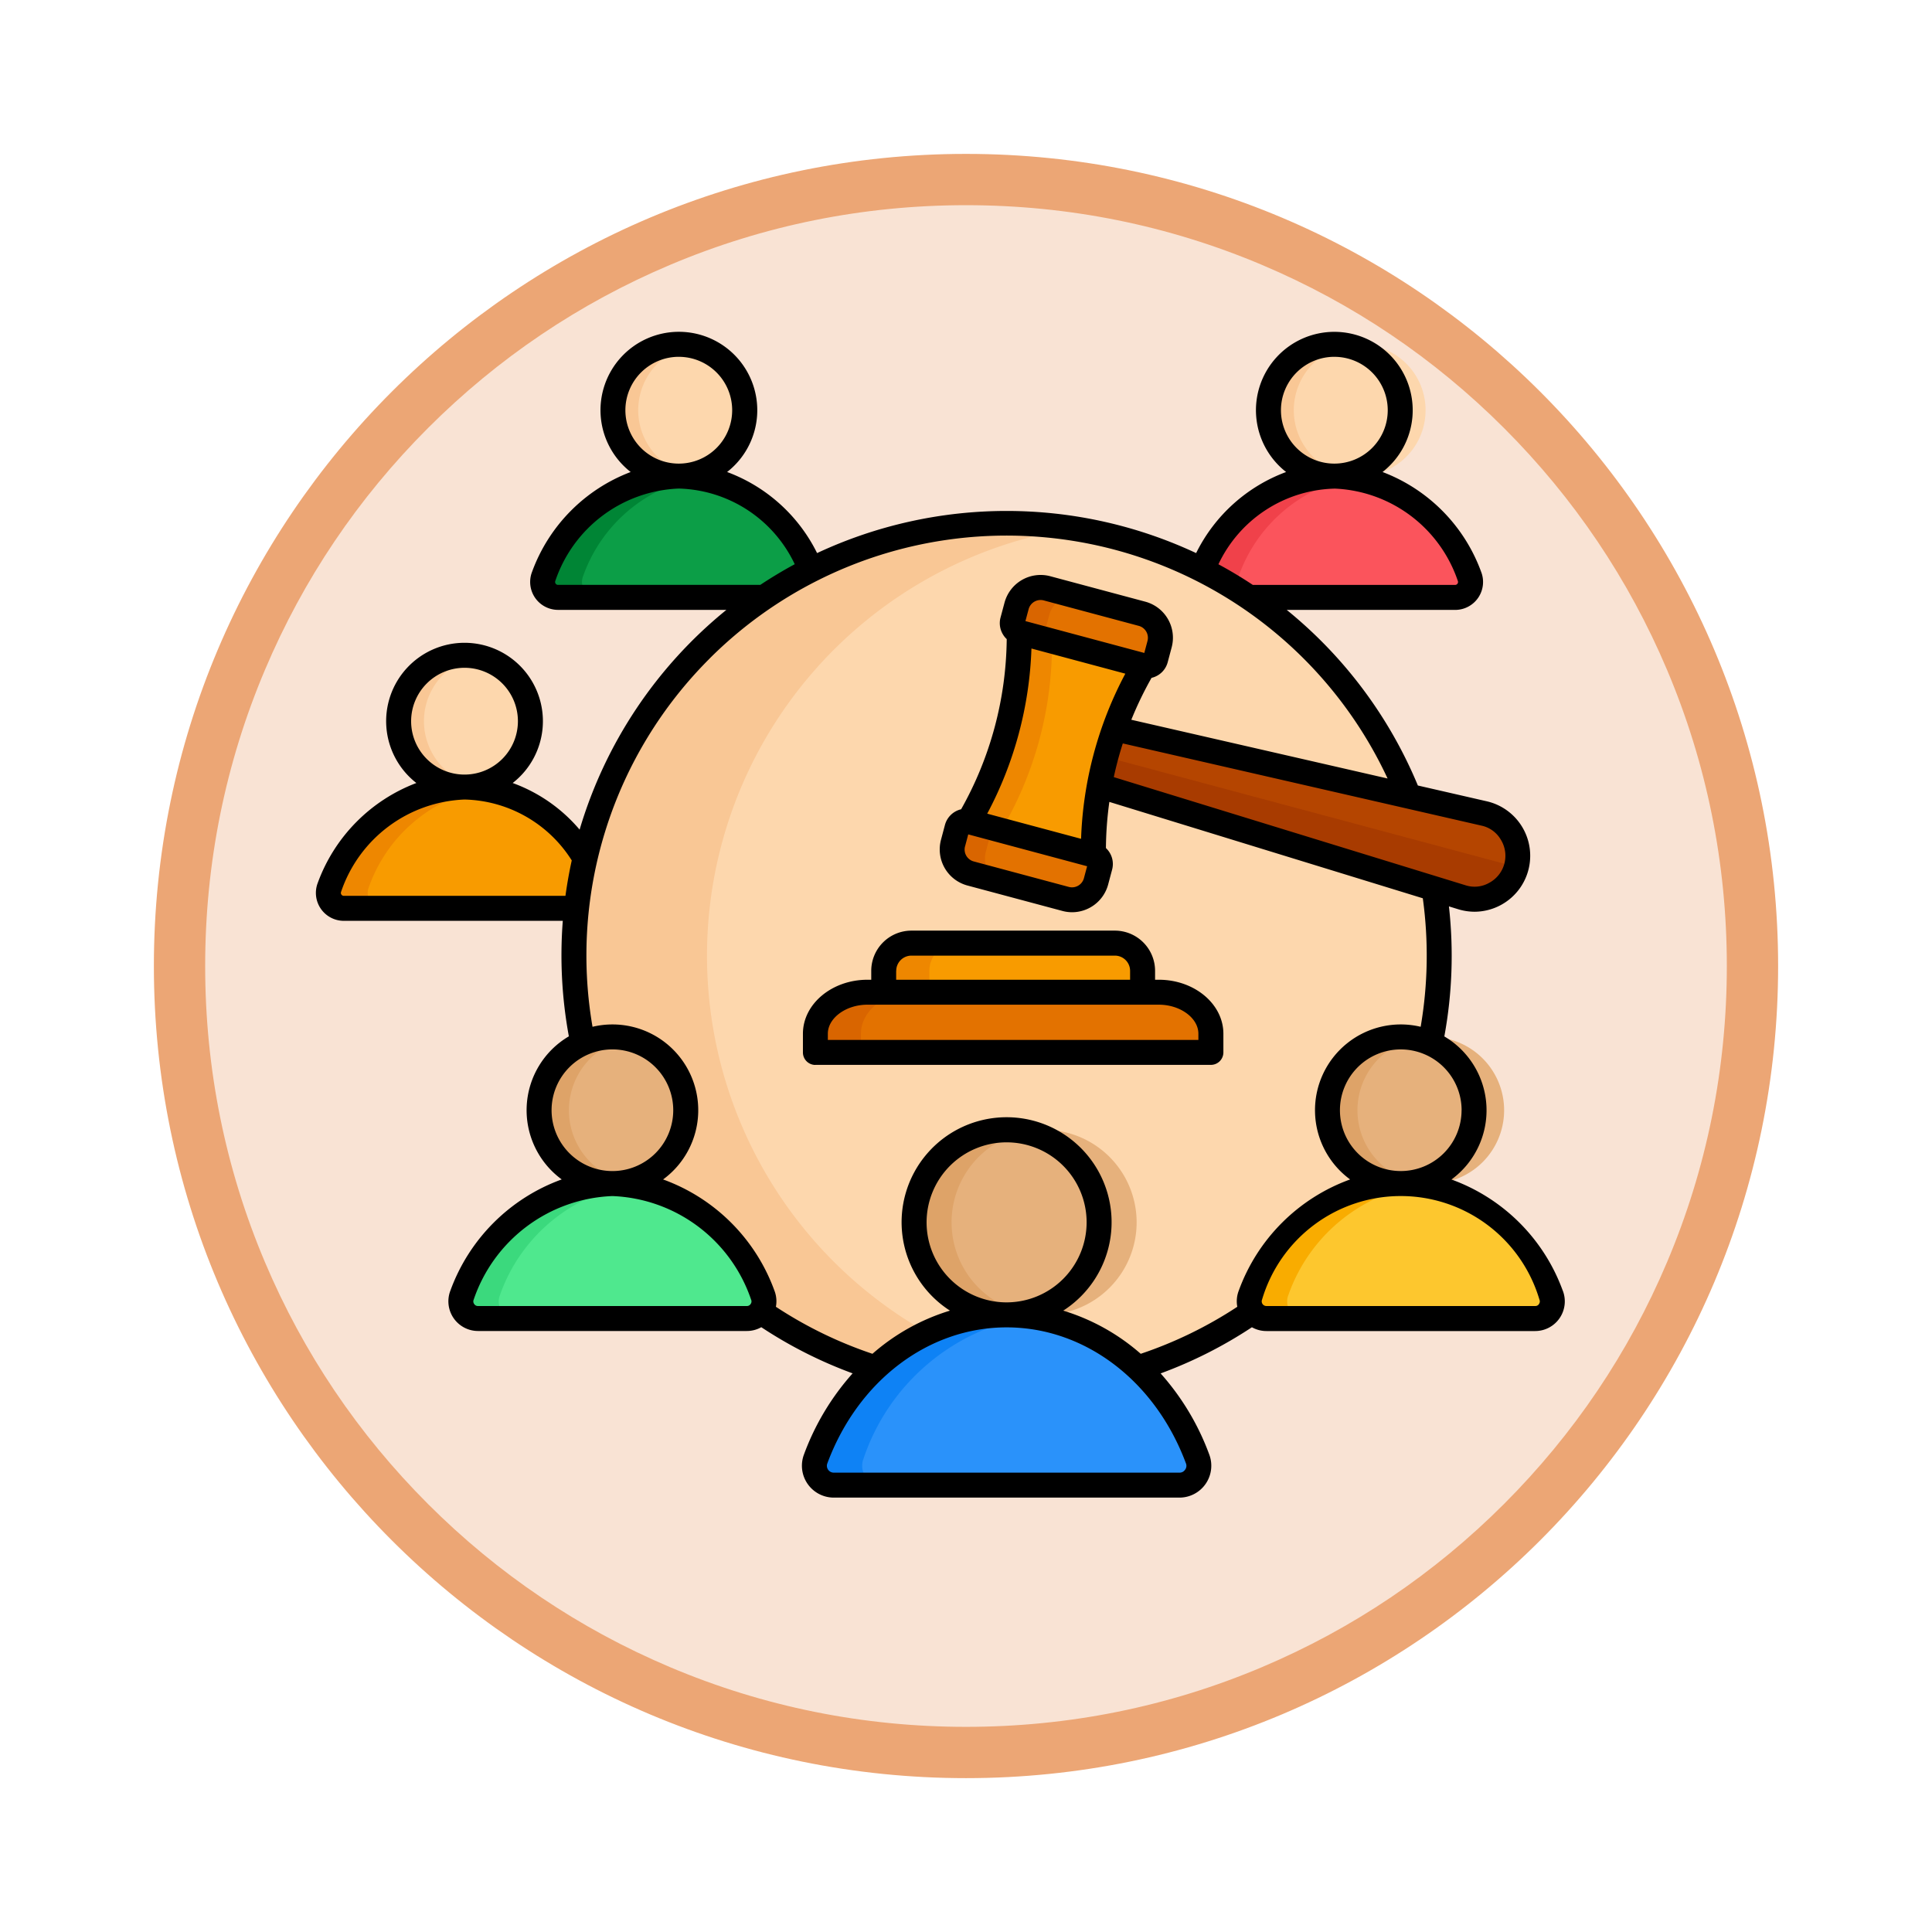 <svg xmlns="http://www.w3.org/2000/svg" xmlns:xlink="http://www.w3.org/1999/xlink" width="113" height="113" viewBox="0 0 113 113">
  <defs>
    <filter id="Path_982547" x="0" y="0" width="113" height="113" filterUnits="userSpaceOnUse">
      <feOffset dy="3" input="SourceAlpha"/>
      <feGaussianBlur stdDeviation="3" result="blur"/>
      <feFlood flood-opacity="0.161"/>
      <feComposite operator="in" in2="blur"/>
      <feComposite in="SourceGraphic"/>
    </filter>
  </defs>
  <g id="Group_1220657" data-name="Group 1220657" transform="translate(-325 -5997.808)">
    <g id="Group_1220545" data-name="Group 1220545" transform="translate(0 25)">
      <g id="Group_1220252" data-name="Group 1220252" transform="translate(0 -1556)">
        <g id="Group_1208705" data-name="Group 1208705" transform="translate(-1.454 3213.429)">
          <g id="Group_1148633" data-name="Group 1148633" transform="translate(71.408 600.047)">
            <g id="Group_1148525" data-name="Group 1148525" transform="translate(264.046 3721.333)">
              <g transform="matrix(1, 0, 0, 1, -9, -6)" filter="url(#Path_982547)">
                <g id="Path_982547-2" data-name="Path 982547" transform="translate(9 6)" fill="#f9e3d4">
                  <path d="M 47.5 93.5 C 41.289 93.5 35.265 92.284 29.595 89.886 C 24.118 87.569 19.198 84.252 14.973 80.027 C 10.748 75.802 7.431 70.882 5.114 65.405 C 2.716 59.735 1.5 53.711 1.5 47.5 C 1.5 41.289 2.716 35.265 5.114 29.595 C 7.431 24.118 10.748 19.198 14.973 14.973 C 19.198 10.748 24.118 7.431 29.595 5.114 C 35.265 2.716 41.289 1.5 47.5 1.5 C 53.711 1.5 59.735 2.716 65.405 5.114 C 70.882 7.431 75.802 10.748 80.027 14.973 C 84.252 19.198 87.569 24.118 89.886 29.595 C 92.284 35.265 93.5 41.289 93.5 47.5 C 93.5 53.711 92.284 59.735 89.886 65.405 C 87.569 70.882 84.252 75.802 80.027 80.027 C 75.802 84.252 70.882 87.569 65.405 89.886 C 59.735 92.284 53.711 93.5 47.5 93.5 Z" stroke="none"/>
                  <path d="M 47.5 3 C 41.491 3 35.664 4.176 30.18 6.496 C 24.881 8.737 20.122 11.946 16.034 16.034 C 11.946 20.122 8.737 24.881 6.496 30.18 C 4.176 35.664 3 41.491 3 47.5 C 3 53.509 4.176 59.336 6.496 64.82 C 8.737 70.119 11.946 74.878 16.034 78.966 C 20.122 83.054 24.881 86.263 30.18 88.504 C 35.664 90.824 41.491 92 47.5 92 C 53.509 92 59.336 90.824 64.82 88.504 C 70.119 86.263 74.878 83.054 78.966 78.966 C 83.054 74.878 86.263 70.119 88.504 64.82 C 90.824 59.336 92 53.509 92 47.5 C 92 41.491 90.824 35.664 88.504 30.18 C 86.263 24.881 83.054 20.122 78.966 16.034 C 74.878 11.946 70.119 8.737 64.82 6.496 C 59.336 4.176 53.509 3 47.5 3 M 47.5 0 C 73.734 0 95 21.266 95 47.5 C 95 73.734 73.734 95 47.5 95 C 21.266 95 0 73.734 0 47.5 C 0 21.266 21.266 0 47.5 0 Z" stroke="none" fill="#eca675"/>
                </g>
              </g>
            </g>
          </g>
        </g>
      </g>
      <g id="subasta_3_" data-name="subasta (3)" transform="translate(337.469 5969.556)">
        <path id="Path_1169765" data-name="Path 1169765" d="M367.175,80.412a8.677,8.677,0,0,1,7.9,5.864.9.9,0,0,1-.841,1.229H360.114a.9.9,0,0,1-.841-1.229A8.677,8.677,0,0,1,367.175,80.412Z" transform="translate(-301.598 -49.314)" fill="#f0414a" fill-rule="evenodd"/>
        <path id="Path_1169766" data-name="Path 1169766" d="M381.775,81a8.87,8.87,0,0,1,6.753,5.778.9.9,0,0,1-.841,1.229H375.864a.9.9,0,0,1-.841-1.229A8.87,8.87,0,0,1,381.775,81Z" transform="translate(-315.047 -49.82)" fill="#fb545c" fill-rule="evenodd"/>
        <circle id="Ellipse_14497" data-name="Ellipse 14497" cx="3.854" cy="3.854" r="3.854" transform="translate(61.209 23.975) rotate(-7.992)" fill="#f9c795"/>
        <path id="Path_1169767" data-name="Path 1169767" d="M400.6,28.148a3.854,3.854,0,1,1-3.114,3.782,3.855,3.855,0,0,1,3.114-3.782Z" transform="translate(-334.283 -4.686)" fill="#fdd7ad" fill-rule="evenodd"/>
        <path id="Path_1169768" data-name="Path 1169768" d="M104.748,80.412a8.676,8.676,0,0,1,7.9,5.864.9.9,0,0,1-.841,1.229H97.686a.9.9,0,0,1-.841-1.229A8.677,8.677,0,0,1,104.748,80.412Z" transform="translate(-77.513 -49.314)" fill="#008535" fill-rule="evenodd"/>
        <path id="Path_1169769" data-name="Path 1169769" d="M119.347,81a8.87,8.87,0,0,1,6.753,5.778.9.9,0,0,1-.841,1.229H113.436a.9.9,0,0,1-.841-1.229A8.87,8.87,0,0,1,119.347,81Z" transform="translate(-90.962 -49.82)" fill="#0c9e47" fill-rule="evenodd"/>
        <path id="Path_1169770" data-name="Path 1169770" d="M128.787,35.367a3.854,3.854,0,1,0-3.854-3.854A3.861,3.861,0,0,0,128.787,35.367Z" transform="translate(-101.552 -4.269)" fill="#f9c795" fill-rule="evenodd"/>
        <path id="Path_1169771" data-name="Path 1169771" d="M138.172,28.148a3.854,3.854,0,0,1,0,7.565,3.854,3.854,0,0,1,0-7.565Z" transform="translate(-110.198 -4.686)" fill="#fdd7ad" fill-rule="evenodd"/>
        <path id="Path_1169772" data-name="Path 1169772" d="M18.969,204.9a8.677,8.677,0,0,1,7.9,5.864.9.9,0,0,1-.841,1.229H11.907a.9.9,0,0,1-.841-1.229,8.676,8.676,0,0,1,7.9-5.864Z" transform="translate(-4.267 -155.615)" fill="#ee8700" fill-rule="evenodd"/>
        <path id="Path_1169773" data-name="Path 1169773" d="M33.568,205.495a8.87,8.87,0,0,1,6.753,5.778.9.9,0,0,1-.841,1.229H27.657a.9.9,0,0,1-.841-1.229A8.87,8.87,0,0,1,33.568,205.495Z" transform="translate(-17.716 -156.122)" fill="#f89b00" fill-rule="evenodd"/>
        <path id="Path_1169774" data-name="Path 1169774" d="M43.008,159.857A3.854,3.854,0,1,0,39.154,156,3.861,3.861,0,0,0,43.008,159.857Z" transform="translate(-28.306 -110.571)" fill="#f9c795" fill-rule="evenodd"/>
        <path id="Path_1169775" data-name="Path 1169775" d="M52.394,152.638a3.854,3.854,0,0,1,0,7.565,3.854,3.854,0,0,1,0-7.565Z" transform="translate(-36.952 -110.987)" fill="#fdd7ad" fill-rule="evenodd"/>
        <circle id="Ellipse_14498" data-name="Ellipse 14498" cx="25.303" cy="25.303" r="25.303" transform="translate(21.103 33.847)" fill="#f9c795"/>
        <path id="Path_1169776" data-name="Path 1169776" d="M198.007,144.181a25.187,25.187,0,0,1-14,7.11,25.3,25.3,0,0,1,0-50,25.3,25.3,0,0,1,14,42.894Z" transform="translate(-133.709 -67.139)" fill="#fdd7ad" fill-rule="evenodd"/>
        <path id="Path_1169777" data-name="Path 1169777" d="M216.8,416.178c5.022,0,9.33,3.476,11.17,8.43a1.134,1.134,0,0,1-1.063,1.529H206.7a1.134,1.134,0,0,1-1.063-1.529c1.84-4.953,6.148-8.43,11.17-8.43Z" transform="translate(-170.398 -336.022)" fill="#0e82f5" fill-rule="evenodd"/>
        <path id="Path_1169778" data-name="Path 1169778" d="M234.532,416.8a12.449,12.449,0,0,1,9.773,8.339,1.134,1.134,0,0,1-1.063,1.529H225.822a1.134,1.134,0,0,1-1.063-1.529A12.45,12.45,0,0,1,234.532,416.8Z" transform="translate(-186.729 -336.552)" fill="#2a92fa" fill-rule="evenodd"/>
        <circle id="Ellipse_14499" data-name="Ellipse 14499" cx="5.41" cy="5.41" r="5.41" transform="translate(40.996 69.335)" fill="#dea368"/>
        <path id="Path_1169779" data-name="Path 1169779" d="M264.806,342.876a5.412,5.412,0,1,1-4.315,5.3A5.412,5.412,0,0,1,264.806,342.876Z" transform="translate(-217.304 -273.43)" fill="#e6b17c" fill-rule="evenodd"/>
        <path id="Path_1169780" data-name="Path 1169780" d="M388.516,363.62a9.655,9.655,0,0,1,8.794,6.525,1,1,0,0,1-.936,1.367H380.658a1,1,0,0,1-.936-1.367A9.655,9.655,0,0,1,388.516,363.62Z" transform="translate(-319.053 -291.143)" fill="#f9ac00" fill-rule="evenodd"/>
        <path id="Path_1169781" data-name="Path 1169781" d="M402.592,364.115a9.839,9.839,0,0,1,7.685,6.453,1,1,0,0,1-.936,1.367h-13.5a1,1,0,0,1-.936-1.367,9.839,9.839,0,0,1,7.684-6.453Z" transform="translate(-332.021 -291.566)" fill="#fdc72e" fill-rule="evenodd"/>
        <circle id="Ellipse_14500" data-name="Ellipse 14500" cx="4.288" cy="4.288" r="4.288" transform="translate(64.71 64.424) rotate(-6.258)" fill="#dea368"/>
        <g id="Group_1220544" data-name="Group 1220544" transform="translate(14.485 37.614)">
          <path id="Path_1169782" data-name="Path 1169782" d="M426.387,305.537a4.289,4.289,0,1,1-3.411,4.2A4.289,4.289,0,0,1,426.387,305.537Z" transform="translate(-370.534 -279.16)" fill="#e6b17c" fill-rule="evenodd"/>
          <path id="Path_1169783" data-name="Path 1169783" d="M240.883,270.892h-7.571v-1.9a1.623,1.623,0,0,1,1.62-1.62h11.9a1.623,1.623,0,0,1,1.62,1.62v1.9Z" transform="translate(-208.581 -246.57)" fill="#ee8700" fill-rule="evenodd"/>
          <path id="Path_1169784" data-name="Path 1169784" d="M256.467,270.892h-4.9v-1.9a1.623,1.623,0,0,1,1.62-1.62h9.236a1.623,1.623,0,0,1,1.62,1.62v1.9Z" transform="translate(-224.164 -246.57)" fill="#f89b00" fill-rule="evenodd"/>
          <path id="Path_1169785" data-name="Path 1169785" d="M209,287.027H226.05c1.677,0,3.045,1.091,3.045,2.429v1.092H205.96v-1.092c0-1.338,1.368-2.429,3.045-2.429Z" transform="translate(-185.225 -263.355)" fill="#d96500" fill-rule="evenodd"/>
          <path id="Path_1169786" data-name="Path 1169786" d="M227.255,287.027h14.379c1.677,0,3.045,1.091,3.045,2.429v1.092H224.21v-1.092C224.21,288.118,225.578,287.027,227.255,287.027Z" transform="translate(-200.809 -263.355)" fill="#e37200" fill-rule="evenodd"/>
          <path id="Path_1169787" data-name="Path 1169787" d="M311.208,182.819l.869-3.244,22.869,5.242a2.452,2.452,0,0,1,1.606,1.164,2.524,2.524,0,0,1-.945,3.528,2.451,2.451,0,0,1-1.973.2l-22.426-6.9Z" transform="translate(-275.096 -171.602)" fill="#b54500" fill-rule="evenodd"/>
          <path id="Path_1169788" data-name="Path 1169788" d="M311.208,192.3l.435-1.622,25.193,6.75a2.529,2.529,0,0,1-1.228,1.562,2.451,2.451,0,0,1-1.973.205l-22.426-6.9Z" transform="translate(-275.096 -181.082)" fill="#a83b00" fill-rule="evenodd"/>
          <path id="Path_1169789" data-name="Path 1169789" d="M275.834,138.548l.291-1.087-7.3-1.956-.291,1.087a21.413,21.413,0,0,1-2.966,11.07l-.291,1.087,7.3,1.956.291-1.087A21.431,21.431,0,0,1,275.834,138.548Z" transform="translate(-235.875 -133.971)" fill="#ee8700" fill-rule="evenodd"/>
          <path id="Path_1169790" data-name="Path 1169790" d="M287.03,141.547l.291-1.087-5.384-1.443-.291,1.087a21.413,21.413,0,0,1-2.966,11.07l-.291,1.087,5.384,1.443.291-1.087A21.431,21.431,0,0,1,287.03,141.547Z" transform="translate(-247.071 -136.971)" fill="#f89b00" fill-rule="evenodd"/>
          <path id="Path_1169791" data-name="Path 1169791" d="M284.8,126.954l.233-.87a1.456,1.456,0,0,1,1.778-1.026l5.559,1.49a1.455,1.455,0,0,1,1.026,1.778l-.233.87a.552.552,0,0,1-.674.389l-7.3-1.956A.552.552,0,0,1,284.8,126.954Z" transform="translate(-252.528 -125.009)" fill="#d96500" fill-rule="evenodd"/>
          <path id="Path_1169792" data-name="Path 1169792" d="M299.92,128.57l3.644.976h0a1.456,1.456,0,0,1,1.024,1.777l-.233.87a.552.552,0,0,1-.674.389L298.3,131.14a.552.552,0,0,1-.387-.674l.233-.87a1.456,1.456,0,0,1,1.778-1.026Z" transform="translate(-263.724 -128.007)" fill="#e37200" fill-rule="evenodd"/>
          <path id="Path_1169793" data-name="Path 1169793" d="M260.77,219.86l.233-.87a.552.552,0,0,1,.674-.389l7.3,1.956a.552.552,0,0,1,.389.674l-.233.87a1.456,1.456,0,0,1-1.778,1.026l-5.56-1.49A1.456,1.456,0,0,1,260.77,219.86Z" transform="translate(-231.985 -204.91)" fill="#d96500" fill-rule="evenodd"/>
          <path id="Path_1169794" data-name="Path 1169794" d="M280.174,223.558a.552.552,0,0,1,.387.674l-.233.87a1.456,1.456,0,0,1-1.778,1.026l-3.644-.976h0a1.456,1.456,0,0,1-1.024-1.777l.233-.87a.552.552,0,0,1,.674-.389l5.386,1.443Z" transform="translate(-243.179 -207.911)" fill="#e37200" fill-rule="evenodd"/>
          <path id="Path_1169795" data-name="Path 1169795" d="M72.91,363.62a9.655,9.655,0,0,1,8.794,6.525,1,1,0,0,1-.936,1.367H65.052a1,1,0,0,1-.936-1.367A9.655,9.655,0,0,1,72.91,363.62Z" transform="translate(-64.045 -328.757)" fill="#3bd97d" fill-rule="evenodd"/>
          <path id="Path_1169796" data-name="Path 1169796" d="M86.987,364.115a9.839,9.839,0,0,1,7.685,6.453,1,1,0,0,1-.936,1.367h-13.5a1,1,0,0,1-.936-1.367,9.839,9.839,0,0,1,7.685-6.453Z" transform="translate(-77.013 -329.18)" fill="#4fe88e" fill-rule="evenodd"/>
        </g>
        <circle id="Ellipse_14501" data-name="Ellipse 14501" cx="4.288" cy="4.288" r="4.288" transform="matrix(0.999, -0.036, 0.036, 0.999, 18.919, 64.036)" fill="#dea368"/>
        <path id="Path_1169797" data-name="Path 1169797" d="M110.782,305.537a4.289,4.289,0,0,1,0,8.4,4.289,4.289,0,0,1,0-8.4Z" transform="translate(-86.556 -241.547)" fill="#e6b17c" fill-rule="evenodd"/>
        <path id="Path_1169798" data-name="Path 1169798" d="M35.95,63.715c0-.92,1.059-1.7,2.314-1.7H55.309c1.255,0,2.314.778,2.314,1.7v.362H35.95Zm4-3.68a.89.89,0,0,1,.889-.89h11.9a.891.891,0,0,1,.89.89v.522H39.946v-.522Zm-4.727,5.5H58.354a.731.731,0,0,0,.731-.731V63.715c0-1.741-1.693-3.159-3.775-3.159h-.22v-.522a2.354,2.354,0,0,0-2.351-2.351h-11.9a2.353,2.353,0,0,0-2.35,2.351v.522h-.221c-2.082,0-3.775,1.418-3.775,3.159v1.093a.731.731,0,0,0,.731.731ZM77.546,79.521a.248.248,0,0,1-.225.118H61.6a.272.272,0,0,1-.254-.372,8.46,8.46,0,0,1,16.225,0,.249.249,0,0,1-.029.254Zm-20.7,9.69a.377.377,0,0,1-.332.174H36.3a.4.4,0,0,1-.378-.545c1.795-4.83,5.911-7.952,10.485-7.952s8.69,3.122,10.487,7.952a.379.379,0,0,1-.047.372Zm-25.412-9.69a.248.248,0,0,1-.226.118H15.492a.248.248,0,0,1-.226-.118.251.251,0,0,1-.03-.254,8.932,8.932,0,0,1,8.113-6.059,8.931,8.931,0,0,1,8.113,6.059A.249.249,0,0,1,31.434,79.521ZM19.792,68.189a3.558,3.558,0,1,1,3.558,3.557,3.563,3.563,0,0,1-3.558-3.557ZM46.406,79.426a4.68,4.68,0,1,1,4.68-4.68A4.685,4.685,0,0,1,46.406,79.426ZM29.031,41.775a24.524,24.524,0,0,0-6.844,21.533,5.016,5.016,0,0,1,4.127,8.928,10.864,10.864,0,0,1,6.511,6.5,1.717,1.717,0,0,1,.087.948,24.379,24.379,0,0,0,5.648,2.75,12.3,12.3,0,0,1,4.533-2.525,6.141,6.141,0,1,1,6.625,0,12.3,12.3,0,0,1,4.533,2.525,24.384,24.384,0,0,0,5.648-2.75,1.722,1.722,0,0,1,.087-.948,10.864,10.864,0,0,1,6.512-6.5,5.017,5.017,0,0,1,4.126-8.929,24.607,24.607,0,0,0,.125-7.516L52.415,50.154a20.753,20.753,0,0,0-.2,2.7,1.276,1.276,0,0,1,.361,1.265l-.232.871a2.188,2.188,0,0,1-2.109,1.617,2.166,2.166,0,0,1-.564-.075l-5.56-1.489a2.185,2.185,0,0,1-1.543-2.672L42.8,51.5a1.283,1.283,0,0,1,.946-.915,20.687,20.687,0,0,0,2.667-9.952,1.247,1.247,0,0,1-.232-.294,1.267,1.267,0,0,1-.129-.972l.233-.87a2.185,2.185,0,0,1,2.672-1.543l5.56,1.489a2.184,2.184,0,0,1,1.543,2.672l-.232.87a1.272,1.272,0,0,1-.945.914A20.913,20.913,0,0,0,53.7,45.35l14.989,3.435a24.578,24.578,0,0,0-39.661-7.01ZM7.64,55.649a.172.172,0,0,1-.16-.234,7.953,7.953,0,0,1,7.222-5.4,7.619,7.619,0,0,1,6.27,3.561q-.225,1.026-.368,2.071ZM14.7,42.31a3.123,3.123,0,1,1-3.123,3.124A3.127,3.127,0,0,1,14.7,42.31Zm5.471-4.849a.171.171,0,0,1-.16-.234,7.953,7.953,0,0,1,7.221-5.4,7.721,7.721,0,0,1,6.782,4.425q-1.026.554-2.011,1.207H20.173Zm7.062-13.339a3.123,3.123,0,1,1-3.124,3.123A3.126,3.126,0,0,1,27.235,24.121Zm38.343,7.707a7.953,7.953,0,0,1,7.221,5.4.171.171,0,0,1-.159.234H60.807q-.984-.654-2.012-1.207a7.721,7.721,0,0,1,6.782-4.425Zm0-7.707a3.123,3.123,0,1,1-3.124,3.123A3.126,3.126,0,0,1,65.578,24.121Zm-21.6,28.632.186-.7,6.953,1.863-.187.7a.722.722,0,0,1-.883.51l-5.56-1.49a.721.721,0,0,1-.51-.883Zm3.884-11.571,5.49,1.471a22.139,22.139,0,0,0-2.588,9.659l-5.49-1.471A22.13,22.13,0,0,0,47.859,41.182Zm6.786-.441-.186.7-6.953-1.863.187-.7a.725.725,0,0,1,.883-.51l5.559,1.489a.722.722,0,0,1,.51.883ZM75.316,52.369a1.794,1.794,0,0,1-.672,2.512,1.723,1.723,0,0,1-1.406.146L52.675,48.705a20.316,20.316,0,0,1,.527-1.971l20.97,4.806a1.72,1.72,0,0,1,1.143.829Zm-2.3,15.82a3.557,3.557,0,1,1-3.557-3.558A3.561,3.561,0,0,1,73.019,68.189Zm5.918,10.55a10.859,10.859,0,0,0-6.511-6.5,5.015,5.015,0,0,0-.415-8.368,26.032,26.032,0,0,0,.269-7.606l.529.163a3.307,3.307,0,0,0,.974.15,3.271,3.271,0,0,0,.716-6.458l-4.036-.925a26.123,26.123,0,0,0-7.669-10.27h9.845A1.633,1.633,0,0,0,74.162,36.7a9.859,9.859,0,0,0-5.768-5.841,4.584,4.584,0,1,0-5.64,0,9.588,9.588,0,0,0-5.263,4.742,26.165,26.165,0,0,0-22.17,0,9.586,9.586,0,0,0-5.263-4.742,4.585,4.585,0,1,0-5.64,0A9.859,9.859,0,0,0,18.65,36.7a1.633,1.633,0,0,0,1.522,2.223h9.845a26.1,26.1,0,0,0-8.585,12.853,9.281,9.281,0,0,0-3.915-2.727,4.584,4.584,0,1,0-5.633,0,9.857,9.857,0,0,0-5.767,5.84A1.633,1.633,0,0,0,7.64,57.11H20.448a26.166,26.166,0,0,0,.355,6.756,5.014,5.014,0,0,0-.417,8.369,10.864,10.864,0,0,0-6.511,6.5A1.735,1.735,0,0,0,15.492,81.1H31.208a1.72,1.72,0,0,0,.85-.222,25.764,25.764,0,0,0,5.342,2.7,14.76,14.76,0,0,0-2.848,4.75A1.865,1.865,0,0,0,36.3,90.845H56.514a1.864,1.864,0,0,0,1.747-2.514,14.76,14.76,0,0,0-2.847-4.75,25.757,25.757,0,0,0,5.34-2.7,1.719,1.719,0,0,0,.85.222H77.321a1.735,1.735,0,0,0,1.616-2.361Z" fill-rule="evenodd"/>
      </g>
    </g>
  </g>
</svg>
